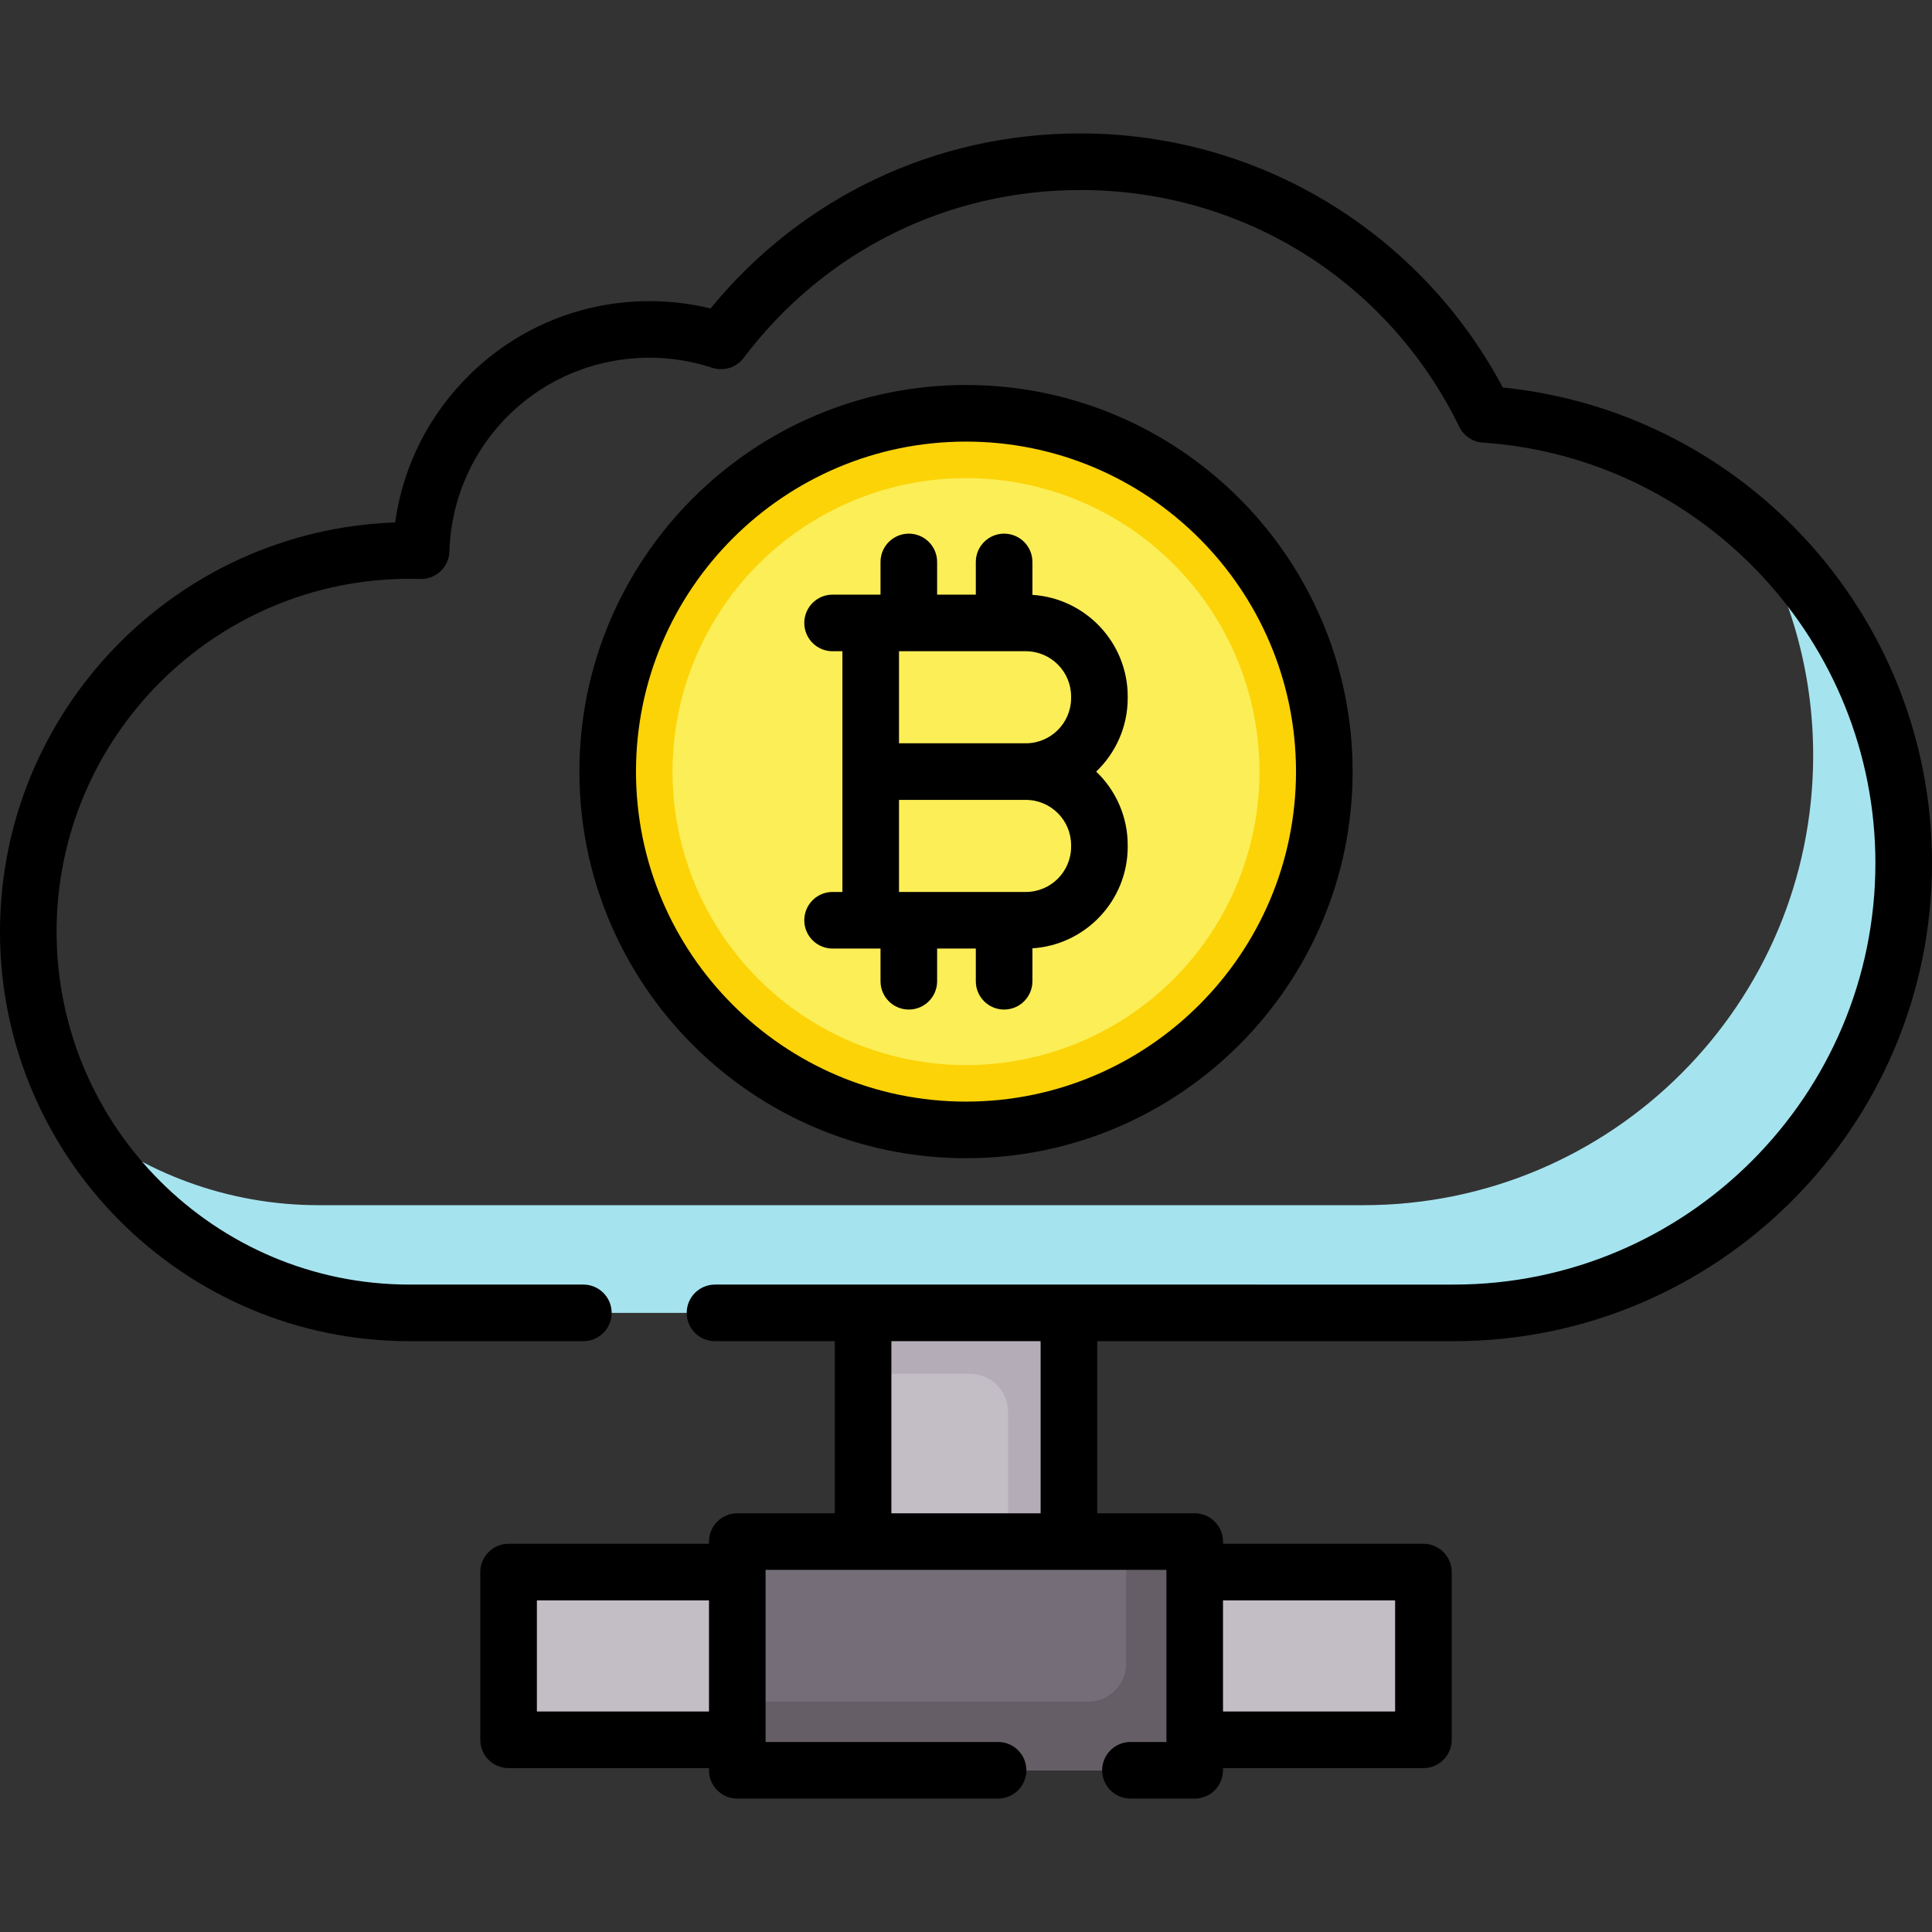 <?xml version="1.0" encoding="iso-8859-1"?>
<!-- Generator: Adobe Illustrator 22.0.0, SVG Export Plug-In . SVG Version: 6.00 Build 0)  -->
<svg version="1.1" id="Capa_1" xmlns="http://www.w3.org/2000/svg" xmlns:xlink="http://www.w3.org/1999/xlink" x="0px" y="0px"
	 viewBox="0 0 512 512" style="enable-background:new 0 0 512 512;" xml:space="preserve">
<rect x="0" y="0" width="512" height="512" fill="#333333" stroke="none"/>
<g>
	<g>
		<g>
			<g>
				<motion.path style="fill:#D0F0F3;" d="M393.468,109.81c-19.363-39.644-60.072-66.955-107.163-66.955
					c-38.907,0-73.456,18.644-95.212,47.481c-5.96-1.959-12.321-3.034-18.936-3.034c-32.813,0-59.518,26.08-60.56,58.64
					c-1.023-0.031-2.049-0.051-3.08-0.051C52.726,145.892,7.5,191.119,7.5,246.909s45.227,101.016,101.016,101.016
					c53.721,0,229.693,0,276.785,0c65.832,0,119.199-53.367,119.199-119.199C504.5,165.64,455.49,114.008,393.468,109.81z"/>
			</g>
			<g>
				<path style="fill:#A5E4EF;" d="M463.467,138.748c10.816,17.942,17.042,38.963,17.042,61.441
					c0,65.832-53.367,119.199-119.199,119.199c-47.091,0-223.064,0-276.785,0c-24.3,0-46.595-8.583-64.023-22.879
					c17.334,30.692,50.251,51.416,88.014,51.416c53.721,0,229.693,0,276.785,0c65.832,0,119.199-53.367,119.199-119.199
					C504.5,192.803,488.603,160.6,463.467,138.748z"/>
			</g>
		</g>
		<g>
			<g>
				<circle style="fill:#FBD307;" cx="256" cy="204.482" r="94.955"/>
			</g>
			<g>
				<circle style="fill:#FCEE56;" cx="256" cy="204.482" r="77.783"/>
			</g>
		</g>
	</g>
	<g>
		<g>
			
				<rect x="142.862" y="408.535" transform="matrix(-1.102107e-10 1 -1 -1.102107e-10 603.925 273.754)" style="fill:#C3BEC6;" width="44.447" height="60.61"/>
		</g>
		<g>
			
				<rect x="324.691" y="408.535" transform="matrix(5.508464e-11 1 -1 5.508464e-11 785.754 91.925)" style="fill:#C3BEC6;" width="44.447" height="60.61"/>
		</g>
		<g>
			<rect x="195.39" y="408.535" style="fill:#756E78;" width="121.22" height="60.61"/>
		</g>
		<g>
			<rect x="228.726" y="347.925" style="fill:#C3BEC6;" width="54.549" height="60.61"/>
		</g>
		<g>
			<path style="fill:#B4ACB7;" d="M267.132,408.535v-34.366c0-5.579-4.523-10.102-10.102-10.102h-28.305v-16.142h54.549v60.61
				H267.132z"/>
		</g>
		<g>
			<path style="fill:#665E66;" d="M298.427,408.535v32.325c0,5.579-4.523,10.102-10.102,10.102H195.39v18.183h121.22v-60.61H298.427
				z"/>
		</g>
	</g>
	<g>
		<path d="M477.711,142.053c-21.023-22.403-49.099-36.279-79.455-39.363c-10.274-19.346-25.395-35.725-43.939-47.548
			c-20.306-12.944-43.824-19.786-68.012-19.786c-38.388,0-73.814,16.84-97.997,46.39c-5.28-1.29-10.693-1.942-16.151-1.942
			c-17.806,0-34.646,6.829-47.419,19.229c-10.987,10.668-17.95,24.463-20.022,39.427C46.63,140.466,0,188.344,0,246.908
			c0,59.836,48.681,108.517,108.517,108.517h46.077c4.143,0,7.5-3.357,7.5-7.5s-3.357-7.5-7.5-7.5h-46.077
			C56.951,340.425,15,298.474,15,246.908c0-51.564,41.951-93.516,93.517-93.516c0.956,0,1.908,0.02,2.858,0.048
			c4.088,0.131,7.586-3.124,7.718-7.258c0.921-28.811,24.229-51.38,53.063-51.38c5.646,0,11.229,0.895,16.594,2.659
			c3.049,1.001,6.397-0.045,8.33-2.608c21.334-28.279,53.855-44.498,89.225-44.498c43.04,0,81.521,24.043,100.424,62.747
			c1.178,2.411,3.555,4.01,6.232,4.191C451.301,121.241,497,170.188,497,228.726c0,61.591-50.108,111.699-111.699,111.699H189.484
			c-4.143,0-7.5,3.357-7.5,7.5s3.357,7.5,7.5,7.5h31.741v45.609h-25.835c-4.143,0-7.5,3.357-7.5,7.5v0.582h-53.11
			c-4.143,0-7.5,3.357-7.5,7.5v44.447c0,4.143,3.357,7.5,7.5,7.5h53.11v0.581c0,4.143,3.357,7.5,7.5,7.5H264.5
			c4.143,0,7.5-3.357,7.5-7.5s-3.357-7.5-7.5-7.5h-61.609v-45.61h106.219v45.61h-9.526c-4.143,0-7.5,3.357-7.5,7.5
			s3.357,7.5,7.5,7.5h17.026c4.143,0,7.5-3.357,7.5-7.5v-0.581h53.11c4.143,0,7.5-3.357,7.5-7.5v-44.447c0-4.143-3.357-7.5-7.5-7.5
			h-53.11v-0.582c0-4.143-3.357-7.5-7.5-7.5h-25.835v-45.609h94.526c69.862,0,126.699-56.837,126.699-126.699
			C512,196.396,499.822,165.615,477.711,142.053z M142.28,453.563v-29.447h45.61v29.447H142.28z M369.72,424.116v29.447h-45.61
			v-29.447H369.72z M275.774,401.034h-39.549v-45.609h39.549V401.034z"/>
		<path d="M358.455,204.481c0-56.494-45.961-102.455-102.455-102.455s-102.455,45.961-102.455,102.455S199.506,306.937,256,306.937
			S358.455,260.976,358.455,204.481z M168.545,204.481c0-48.223,39.232-87.455,87.455-87.455s87.455,39.232,87.455,87.455
			S304.223,291.937,256,291.937S168.545,252.704,168.545,204.481z"/>
		<path d="M258.602,251.378v8.663c0,4.143,3.357,7.5,7.5,7.5s7.5-3.357,7.5-7.5v-8.726c14.076-0.904,25.254-12.637,25.254-26.938
			v-0.396c0-7.661-3.212-14.581-8.354-19.5c5.142-4.919,8.354-11.839,8.354-19.5v-0.396c0-14.301-11.178-26.034-25.254-26.938
			v-8.725c0-4.143-3.357-7.5-7.5-7.5s-7.5,3.357-7.5,7.5v8.662h-10.254v-8.662c0-4.143-3.357-7.5-7.5-7.5s-7.5,3.357-7.5,7.5v8.662
			h-12.703c-4.143,0-7.5,3.357-7.5,7.5s3.357,7.5,7.5,7.5h2.602v63.793h-2.602c-4.143,0-7.5,3.357-7.5,7.5s3.357,7.5,7.5,7.5h12.703
			v8.663c0,4.143,3.357,7.5,7.5,7.5s7.5-3.357,7.5-7.5v-8.663H258.602z M283.855,223.981v0.396c0,6.617-5.383,12-12,12h-33.609
			v-24.396h33.609C278.473,211.981,283.855,217.364,283.855,223.981z M283.855,184.585v0.396c0,6.617-5.383,12-12,12h-33.609
			v-24.396h33.609C278.473,172.585,283.855,177.968,283.855,184.585z"/>
	</g>
</g>
<g>
</g>
<g>
</g>
<g>
</g>
<g>
</g>
<g>
</g>
<g>
</g>
<g>
</g>
<g>
</g>
<g>
</g>
<g>
</g>
<g>
</g>
<g>
</g>
<g>
</g>
<g>
</g>
<g>
</g>
</svg>

